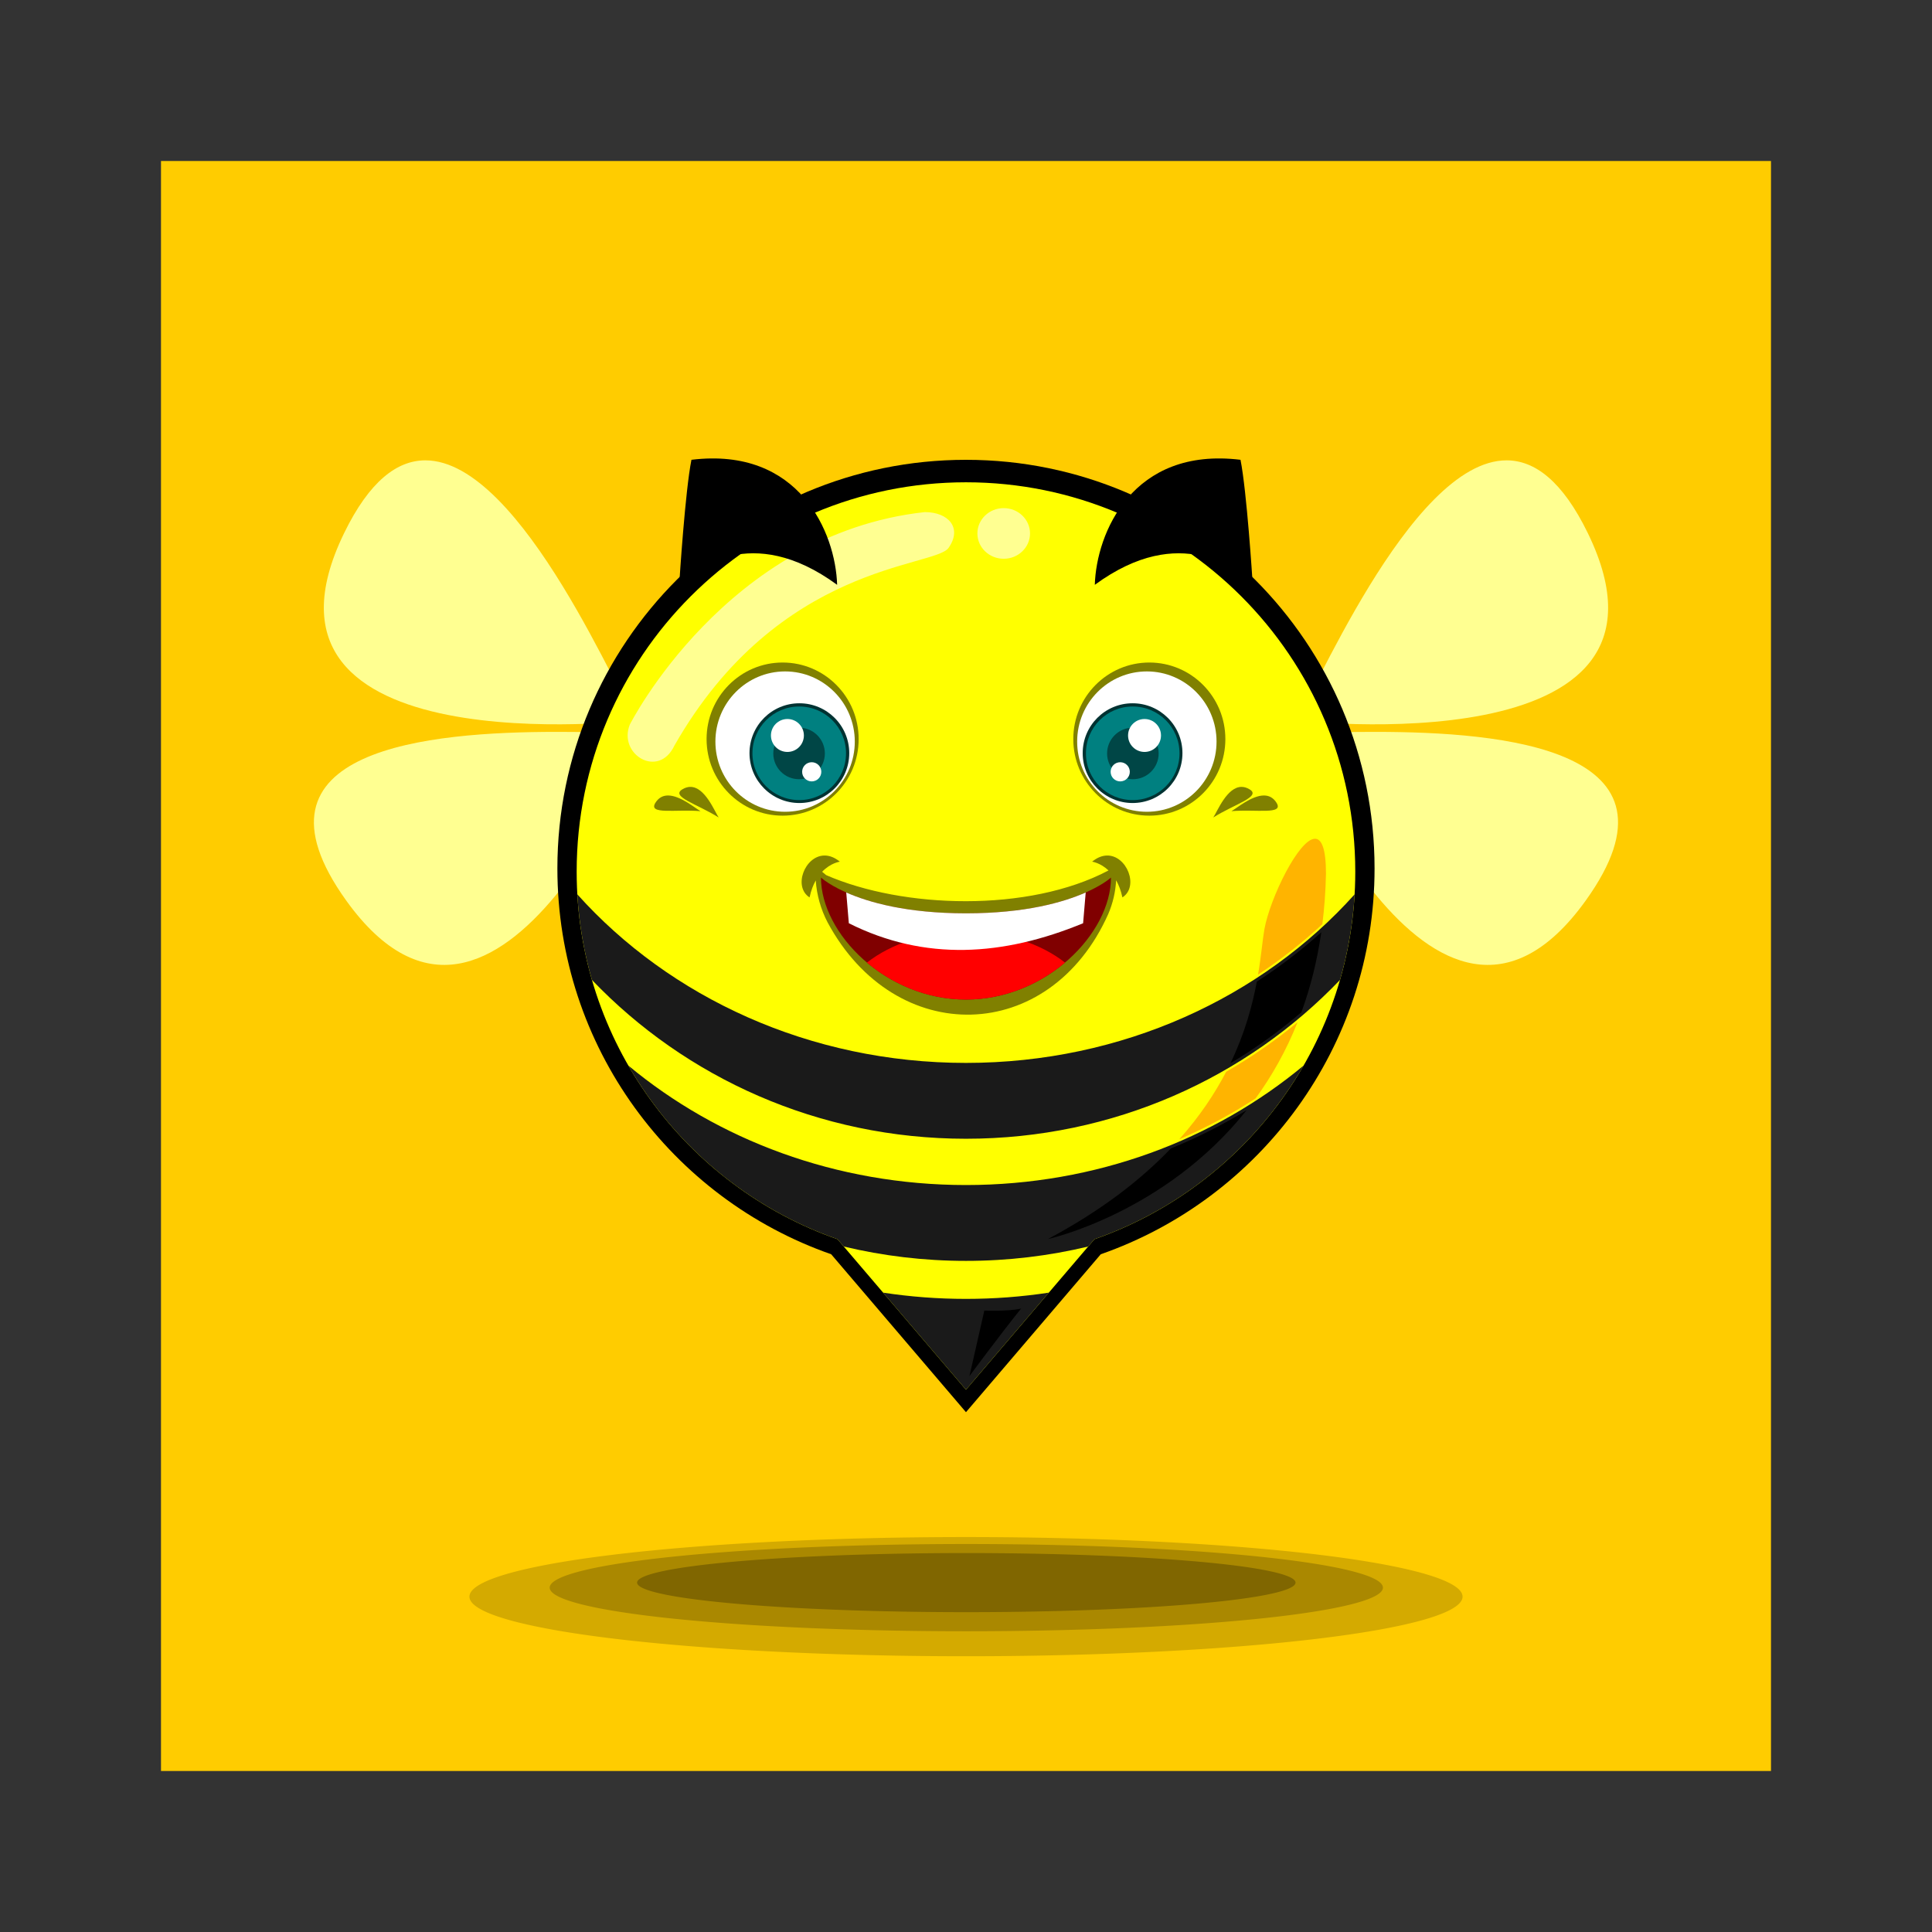 <svg:svg xmlns:dc="http://purl.org/dc/elements/1.1/" xmlns:ns1="http://sodipodi.sourceforge.net/DTD/sodipodi-0.dtd" xmlns:ns2="http://www.inkscape.org/namespaces/inkscape" xmlns:ns4="http://creativecommons.org/ns#" xmlns:rdf="http://www.w3.org/1999/02/22-rdf-syntax-ns#" xmlns:svg="http://www.w3.org/2000/svg" height="3360.0" id="svg2" version="1.1" viewBox="-280.0 -280.0 3360.0 3360.0" width="3360.0" ns1:docname="New document 1" ns2:version="0.48.4 r9939">
  <svg:rect x="-280.0" y="-280.0" width="3360.0" height="3360.0" fill="#333333" stroke="none"/>
  <svg:defs id="defs4" />
  <ns1:namedview bordercolor="#666666" borderopacity="1.0" id="base" pagecolor="#ffffff" showgrid="false" ns2:current-layer="layer1" ns2:cx="1258.4537" ns2:cy="1477.4626" ns2:document-units="px" ns2:pageopacity="0.0" ns2:pageshadow="2" ns2:window-height="706" ns2:window-maximized="1" ns2:window-width="1366" ns2:window-x="-8" ns2:window-y="-8" ns2:zoom="0.13026923" />
  <svg:g id="layer1" transform="translate(0,1747.638)" ns2:groupmode="layer" ns2:label="Layer 1">
    <svg:rect height="2800" id="rect2985" style="fill:#ffcc00;fill-opacity:1;stroke:none" width="2800" x="0" y="-1747.638" />
    <svg:g id="g4016">
      <svg:g id="g3972" transform="matrix(0.9,0,0,0.9,139.952,-201.536)">
        <svg:path d="m 355.094,-1139.45 c -54.045,0.146 -107.683,39.727 -156.844,140.812 -220.79,453.996 565.688,361.562 565.688,361.562 -26.424,-22.637 -220.162,-502.886 -408.844,-502.375 z m 2089.813,0 c -188.682,-0.511 -382.42,479.738 -408.844,502.375 0,0 786.477,92.433 565.688,-361.562 -49.16,-101.085 -102.799,-140.666 -156.844,-140.812 z M 607.75,-614.763 c -242.776,0.227 -617.013,31.445 -405.25,326.094 294.627,409.945 586.875,-326.031 586.875,-326.031 -11.749,4.522 -86.626,-0.151 -181.625,-0.062 z m 1584.5,0 c -94.999,-0.089 -169.876,4.585 -181.625,0.062 0,0 292.248,735.977 586.875,326.031 211.763,-294.649 -162.474,-325.867 -405.25,-326.094 z" id="path3948" style="fill:#ffff91;fill-opacity:1;stroke:none" ns1:nodetypes="sscsscsssscsscss" ns2:connector-curvature="0" />
        <svg:path d="m 1400,-1140.468 c -436.056,0 -789.541,353.519 -789.541,789.574 0,344.784 220.992,637.938 529.061,745.56 L 1400,699.849 1660.48,394.665 c 308.07,-107.621 529.061,-400.776 529.061,-745.56 0,-436.056 -353.486,-789.574 -789.541,-789.574 z" id="path3942" style="fill:#000000;fill-opacity:1;stroke:none" ns2:connector-curvature="0" />
        <svg:path d="m 1400,650.594 c -415.477,0 -752.281,336.835 -752.281,752.312 0,328.512 210.563,607.832 504.094,710.375 L 1400,2404.062 1648.188,2113.281 c 293.531,-102.543 504.094,-381.863 504.094,-710.375 0,-415.477 -336.804,-752.312 -752.281,-752.312 z" id="path2987" style="fill:#ffff00;fill-opacity:1;stroke:none" transform="translate(0,-1747.638)" ns2:connector-curvature="0" />
        <svg:path d="m 1472.906,700.5 c -28.087,0 -50.844,21.91 -50.844,48.938 0,27.027 22.757,48.938 50.844,48.938 28.087,0 50.875,-21.91 50.875,-48.938 0,-27.027 -22.788,-48.938 -50.875,-48.938 z m -152.562,7.688 C 936.523,750.408 750.375,1118.875 750.375,1118.875 c -23.029,57.573 55.638,105.531 86.344,40.281 201.506,-353.115 502.82,-343.493 529.687,-381.875 26.868,-38.382 0,-69.094 -46.062,-69.094 z" id="path3897" style="fill:#ffff91;fill-opacity:1;stroke:none" transform="translate(0,-1747.638)" ns2:connector-curvature="0" />
        <svg:g id="g3835" transform="translate(27.046,0)">
          <svg:g id="g3798">
            <svg:g id="g3781" transform="matrix(0.694,0,0,0.694,301.096,-290.359)">
              <svg:path d="m 1245.736,1307.289 c 0,107.922 -86.88,195.41 -194.053,195.41 -107.172,0 -194.052,-87.488 -194.052,-195.41 0,-107.922 86.88,-195.41 194.052,-195.41 107.172,0 194.053,87.488 194.053,195.41 z" id="path3779" style="fill:#808000;fill-opacity:1;stroke:none" transform="matrix(1.091,0,0,1.091,-113.457,-1873.585)" ns1:cx="1051.683" ns1:cy="1307.2886" ns1:rx="194.05247" ns1:ry="195.40948" ns1:type="arc" />
              <svg:path d="m 1245.736,1307.289 c 0,107.922 -86.88,195.41 -194.053,195.41 -107.172,0 -194.052,-87.488 -194.052,-195.41 0,-107.922 86.88,-195.41 194.052,-195.41 107.172,0 194.053,87.488 194.053,195.41 z" id="path3777" style="fill:#ffffff;fill-opacity:1;stroke:none" transform="translate(-10.856,-1747.638)" ns1:cx="1051.683" ns1:cy="1307.2886" ns1:rx="194.05247" ns1:ry="195.40948" ns1:type="arc" />
              <svg:g id="g3770" transform="translate(2480.615,-92.277)">
                <svg:path d="m -1270.162,1432.133 c 0,71.948 -58.325,130.273 -130.273,130.273 -71.948,0 -130.273,-58.325 -130.273,-130.273 0,-71.948 58.325,-130.273 130.273,-130.273 71.948,0 130.273,58.325 130.273,130.273 z" id="path3768" style="fill:#003232;fill-opacity:1;stroke:none" transform="matrix(1.066,0,0,1.066,92.837,-1842.576)" ns1:cx="-1400.4347" ns1:cy="1432.1335" ns1:rx="130.27299" ns1:ry="130.27299" ns1:type="arc" />
                <svg:path d="m -1270.162,1432.133 c 0,71.948 -58.325,130.273 -130.273,130.273 -71.948,0 -130.273,-58.325 -130.273,-130.273 0,-71.948 58.325,-130.273 130.273,-130.273 71.948,0 130.273,58.325 130.273,130.273 z" id="path2992" style="fill:#008080;fill-opacity:1;stroke:none" transform="translate(0,-1747.638)" ns1:cx="-1400.4347" ns1:cy="1432.1335" ns1:rx="130.27299" ns1:ry="130.27299" ns1:type="arc" />
                <svg:path d="m -1270.162,1432.133 c 0,71.948 -58.325,130.273 -130.273,130.273 -71.948,0 -130.273,-58.325 -130.273,-130.273 0,-71.948 58.325,-130.273 130.273,-130.273 71.948,0 130.273,58.325 130.273,130.273 z" id="path2994" style="fill:#004646;fill-opacity:1;stroke:none" transform="matrix(0.551,0,0,0.551,-629.226,-1104.169)" ns1:cx="-1400.4347" ns1:cy="1432.1335" ns1:rx="130.27299" ns1:ry="130.27299" ns1:type="arc" />
                <svg:path d="m -1270.162,1432.133 c 0,71.948 -58.325,130.273 -130.273,130.273 -71.948,0 -130.273,-58.325 -130.273,-130.273 0,-71.948 58.325,-130.273 130.273,-130.273 71.948,0 130.273,58.325 130.273,130.273 z" id="path3764" style="fill:#ffffff;fill-opacity:1;stroke:none" transform="matrix(0.352,0,0,0.352,-940.36,-869.252)" ns1:cx="-1400.4347" ns1:cy="1432.1335" ns1:rx="130.27299" ns1:ry="130.27299" ns1:type="arc" />
                <svg:path d="m -1270.162,1432.133 c 0,71.948 -58.325,130.273 -130.273,130.273 -71.948,0 -130.273,-58.325 -130.273,-130.273 0,-71.948 58.325,-130.273 130.273,-130.273 71.948,0 130.273,58.325 130.273,130.273 z" id="path3766" style="fill:#ffffff;fill-opacity:1;stroke:none" transform="matrix(0.205,0,0,0.205,-1078.536,-557.526)" ns1:cx="-1400.4347" ns1:cy="1432.1335" ns1:rx="130.27299" ns1:ry="130.27299" ns1:type="arc" />
              </svg:g>
            </svg:g>
            <svg:path d="m 819.351,-907.488 c 29.741,-16.378 137.182,-114.058 304.648,8.571 -3.01,-100.135 -72.759,-267.042 -281.53,-241.605 -12.152,60.684 -23.119,233.034 -23.119,233.034 z" id="path3791" style="fill:#000000;stroke:none" ns2:connector-curvature="0" />
            <svg:path d="m 839.837,-508.45 c -4.692,0.116 -9.641,1.56 -14.856,4.685 -23.68,14.195 29.134,28.583 70.096,54.418 -7.74,-11.375 -26.567,-59.814 -55.241,-59.103 z m -42.739,16.616 c -9.352,0.031 -17.934,3.89 -24.318,14.239 -14.494,23.498 39.028,11.975 87.283,16.067 -10.124,-5.468 -39.065,-30.384 -62.966,-30.306 z" id="path3793" style="fill:#808000;fill-opacity:1;stroke:none" ns2:connector-curvature="0" />
          </svg:g>
          <svg:g id="g3811" transform="matrix(-1,0,0,1,2745.908,0)">
            <svg:g id="g3813" transform="matrix(0.694,0,0,0.694,301.096,-290.359)">
              <svg:path d="m 1245.736,1307.289 c 0,107.922 -86.88,195.41 -194.053,195.41 -107.172,0 -194.052,-87.488 -194.052,-195.41 0,-107.922 86.88,-195.41 194.052,-195.41 107.172,0 194.053,87.488 194.053,195.41 z" id="path3815" style="fill:#808000;fill-opacity:1;stroke:none" transform="matrix(1.091,0,0,1.091,-113.457,-1873.585)" ns1:cx="1051.683" ns1:cy="1307.2886" ns1:rx="194.05247" ns1:ry="195.40948" ns1:type="arc" />
              <svg:path d="m 1245.736,1307.289 c 0,107.922 -86.88,195.41 -194.053,195.41 -107.172,0 -194.052,-87.488 -194.052,-195.41 0,-107.922 86.88,-195.41 194.052,-195.41 107.172,0 194.053,87.488 194.053,195.41 z" id="path3817" style="fill:#ffffff;fill-opacity:1;stroke:none" transform="translate(-10.856,-1747.638)" ns1:cx="1051.683" ns1:cy="1307.2886" ns1:rx="194.05247" ns1:ry="195.40948" ns1:type="arc" />
              <svg:g id="g3819" transform="translate(2480.615,-92.277)">
                <svg:path d="m -1270.162,1432.133 c 0,71.948 -58.325,130.273 -130.273,130.273 -71.948,0 -130.273,-58.325 -130.273,-130.273 0,-71.948 58.325,-130.273 130.273,-130.273 71.948,0 130.273,58.325 130.273,130.273 z" id="path3821" style="fill:#003232;fill-opacity:1;stroke:none" transform="matrix(1.066,0,0,1.066,92.837,-1842.576)" ns1:cx="-1400.4347" ns1:cy="1432.1335" ns1:rx="130.27299" ns1:ry="130.27299" ns1:type="arc" />
                <svg:path d="m -1270.162,1432.133 c 0,71.948 -58.325,130.273 -130.273,130.273 -71.948,0 -130.273,-58.325 -130.273,-130.273 0,-71.948 58.325,-130.273 130.273,-130.273 71.948,0 130.273,58.325 130.273,130.273 z" id="path3823" style="fill:#008080;fill-opacity:1;stroke:none" transform="translate(0,-1747.638)" ns1:cx="-1400.4347" ns1:cy="1432.1335" ns1:rx="130.27299" ns1:ry="130.27299" ns1:type="arc" />
                <svg:path d="m -1270.162,1432.133 c 0,71.948 -58.325,130.273 -130.273,130.273 -71.948,0 -130.273,-58.325 -130.273,-130.273 0,-71.948 58.325,-130.273 130.273,-130.273 71.948,0 130.273,58.325 130.273,130.273 z" id="path3825" style="fill:#004646;fill-opacity:1;stroke:none" transform="matrix(0.551,0,0,0.551,-629.226,-1104.169)" ns1:cx="-1400.4347" ns1:cy="1432.1335" ns1:rx="130.27299" ns1:ry="130.27299" ns1:type="arc" />
                <svg:path d="m -1270.162,1432.133 c 0,71.948 -58.325,130.273 -130.273,130.273 -71.948,0 -130.273,-58.325 -130.273,-130.273 0,-71.948 58.325,-130.273 130.273,-130.273 71.948,0 130.273,58.325 130.273,130.273 z" id="path3827" style="fill:#ffffff;fill-opacity:1;stroke:none" transform="matrix(0.352,0,0,0.352,-940.36,-869.252)" ns1:cx="-1400.4347" ns1:cy="1432.1335" ns1:rx="130.27299" ns1:ry="130.27299" ns1:type="arc" />
                <svg:path d="m -1270.162,1432.133 c 0,71.948 -58.325,130.273 -130.273,130.273 -71.948,0 -130.273,-58.325 -130.273,-130.273 0,-71.948 58.325,-130.273 130.273,-130.273 71.948,0 130.273,58.325 130.273,130.273 z" id="path3829" style="fill:#ffffff;fill-opacity:1;stroke:none" transform="matrix(0.205,0,0,0.205,-1078.536,-557.526)" ns1:cx="-1400.4347" ns1:cy="1432.1335" ns1:rx="130.27299" ns1:ry="130.27299" ns1:type="arc" />
              </svg:g>
            </svg:g>
            <svg:path d="m 819.351,-907.488 c 29.741,-16.378 137.182,-114.058 304.648,8.571 -3.01,-100.135 -72.759,-267.042 -281.53,-241.605 -12.152,60.684 -23.119,233.034 -23.119,233.034 z" id="path3831" style="fill:#000000;stroke:none" ns2:connector-curvature="0" />
            <svg:path d="m 839.837,-508.45 c -4.692,0.116 -9.641,1.56 -14.856,4.685 -23.68,14.195 29.134,28.583 70.096,54.418 -7.74,-11.375 -26.567,-59.814 -55.241,-59.103 z m -42.739,16.616 c -9.352,0.031 -17.934,3.89 -24.318,14.239 -14.494,23.498 39.028,11.975 87.283,16.067 -10.124,-5.468 -39.065,-30.384 -62.966,-30.306 z" id="path3833" style="fill:#808000;fill-opacity:1;stroke:none" ns2:connector-curvature="0" />
          </svg:g>
        </svg:g>
        <svg:path d="m 1126,1371.812 c -37.506,0.858 -60.483,60.248 -28.25,80.969 2.83,-13.343 7.045,-24.127 11.969,-32.844 1.892,28.192 9.763,55.883 22.781,80.875 131.068,244.039 429.5,237.046 542.406,-15.875 8.866,-20.661 14.095,-42.842 15.219,-65.281 4.991,8.765 9.296,19.639 12.156,33.125 32.745,-21.05 8.465,-82.01 -30.094,-80.969 -8.898,0.24 -18.542,3.779 -28.438,11.875 0,0 15.916,2.034 31.656,16.969 -154.593,81.758 -397.387,73.681 -545.594,9 -2.664,-2.082 -5.248,-4.239 -7.75,-6.469 16.518,-17.235 34.219,-19.5 34.219,-19.5 -9.895,-8.096 -19.571,-11.635 -28.469,-11.875 -0.603,-0.016 -1.217,-0.014 -1.812,0 z" id="path3875" style="fill:#808000;fill-opacity:1;stroke:none" transform="translate(0,-1747.638)" ns2:connector-curvature="0" />
        <svg:path d="m 1680.189,-333.23 c 0,108.109 -125.445,235.748 -280.189,235.748 -154.744,0 -280.189,-127.64 -280.189,-235.748 l 0,0 c 0,0 73.566,69.088 280.189,69.088 206.623,0 280.189,-69.088 280.189,-69.088 z" id="path3861" style="fill:#800000;fill-opacity:1;stroke:none" ns1:nodetypes="cscczc" ns2:connector-curvature="0" />
        <svg:path d="m 1400,1518.969 c -76.206,0 -144.596,23.119 -191.344,59.75 50.081,42.264 117.365,71.437 191.344,71.437 73.979,0 141.263,-29.173 191.344,-71.437 -46.747,-36.631 -115.138,-59.75 -191.344,-59.75 z" id="path3864" style="fill:#ff0000;fill-opacity:1;stroke:none" transform="translate(0,-1747.638)" ns2:connector-curvature="0" />
        <svg:path d="m 1168.625,1443.219 5.031,59.469 c 147.006,73.767 298.452,63.586 452.688,0 l 5.031,-59.469 C 1588.519,1462.174 1514.8,1483.5 1400,1483.5 c -114.8,0 -188.519,-21.326 -231.375,-40.281 z" id="rect3869" style="fill:#ffffff;fill-opacity:1;stroke:none" transform="translate(0,-1747.638)" ns2:connector-curvature="0" />
        <svg:path d="m 649,1446.875 c 3.287,57.044 12.918,112.374 28.219,165.312 180.537,188.881 437.563,306.938 722.781,306.938 285.218,0 542.244,-118.056 722.781,-306.938 15.301,-52.938 24.932,-108.269 28.219,-165.312 -178.461,198.891 -448.614,325.688 -751,325.688 -302.386,0 -572.539,-126.797 -751,-325.688 z m 98.594,330.844 c 89.397,155.273 232.63,275.619 404.219,335.562 l 12.031,14.094 c 75.675,18.13 154.767,27.75 236.156,27.75 81.389,0 160.481,-9.62 236.156,-27.75 l 12.031,-14.094 c 171.589,-59.943 314.822,-180.289 404.219,-335.562 -172.578,143.462 -401.385,230.844 -652.406,230.844 -251.021,0 -479.828,-87.382 -652.406,-230.844 z M 1239.906,2216.5 1400,2404.062 1560.094,2216.5 c -52.087,7.926 -105.562,12.062 -160.094,12.062 -54.532,0 -108.007,-4.136 -160.094,-12.062 z" id="path3901" style="fill:#1a1a1a;stroke:none" transform="translate(0,-1747.638)" ns2:connector-curvature="0" />
        <svg:path d="m 2086.594,1520.094 c -38.832,35.111 -80.554,66.962 -124.531,95.344 -8.402,45.019 -22.837,99.263 -51.031,157.781 48.431,-28.879 94.361,-61.884 137.125,-98.563 17.053,-46.643 30.278,-98.022 38.438,-154.562 z m -144.219,343.812 c -46.716,28.614 -95.78,53.33 -146.531,73.969 -57.388,60.165 -134.225,120.061 -237.531,175.094 0,0 225.189,-49.33 384.062,-249.063 z M 1506.5,2247.312 c -24.948,5.757 -71,3.812 -71,3.812 l -28.812,126.688 c 0,0 59.511,-80.603 99.812,-130.5 z" id="path3913" style="fill:#000000;stroke:none" transform="translate(0,-1747.638)" ns2:connector-curvature="0" />
        <svg:path d="m 2074.312,1339.406 c -31.193,0.409 -86.71,114.749 -97.625,174.781 -3.514,19.328 -5.855,49.753 -12.25,87.75 44.008,-29.023 85.626,-61.579 124.219,-97.375 3.906,-31.072 6.334,-63.657 7,-97.844 0,-48.817 -8.661,-67.479 -21.344,-67.313 z m -33.531,354.5 c -43.199,35.706 -89.397,67.774 -137.969,95.719 -21.953,42.22 -51.258,86.368 -90.688,130.594 51.303,-22.152 100.747,-48.553 147.594,-79.094 30.954,-42.531 58.761,-91.334 81.062,-147.219 z" id="path3931" style="fill:#ffb400;fill-opacity:1;stroke:none" transform="translate(0,-1747.638)" ns2:connector-curvature="0" />
      </svg:g>
      <svg:path d="m 2272.217,2496.782 a 863.596,103.632 0 1 1 -1727.192,0 863.596,103.632 0 1 1 1727.192,0 z" id="path4010" style="fill:#d4aa00;fill-opacity:1;stroke:none" transform="translate(-8.621,-1747.638)" ns1:cx="1408.6212" ns1:cy="2496.7817" ns1:rx="863.59607" ns1:ry="103.63153" ns1:type="arc" />
      <svg:path d="m 2272.217,2496.782 a 863.596,103.632 0 1 1 -1727.192,0 863.596,103.632 0 1 1 1727.192,0 z" id="path4012" style="fill:#aa8800;fill-opacity:1;stroke:none" transform="matrix(0.839,0,0,0.732,218.722,-1094.17)" ns1:cx="1408.6212" ns1:cy="2496.7817" ns1:rx="863.59607" ns1:ry="103.63153" ns1:type="arc" />
      <svg:path d="m 2272.217,2496.782 a 863.596,103.632 0 1 1 -1727.192,0 863.596,103.632 0 1 1 1727.192,0 z" id="path4014" style="fill:#806600;fill-opacity:1;stroke:none" transform="matrix(0.663,0,0,0.496,466.627,-513.673)" ns1:cx="1408.6212" ns1:cy="2496.7817" ns1:rx="863.59607" ns1:ry="103.63153" ns1:type="arc" />
    </svg:g>
  </svg:g>
</svg:svg>